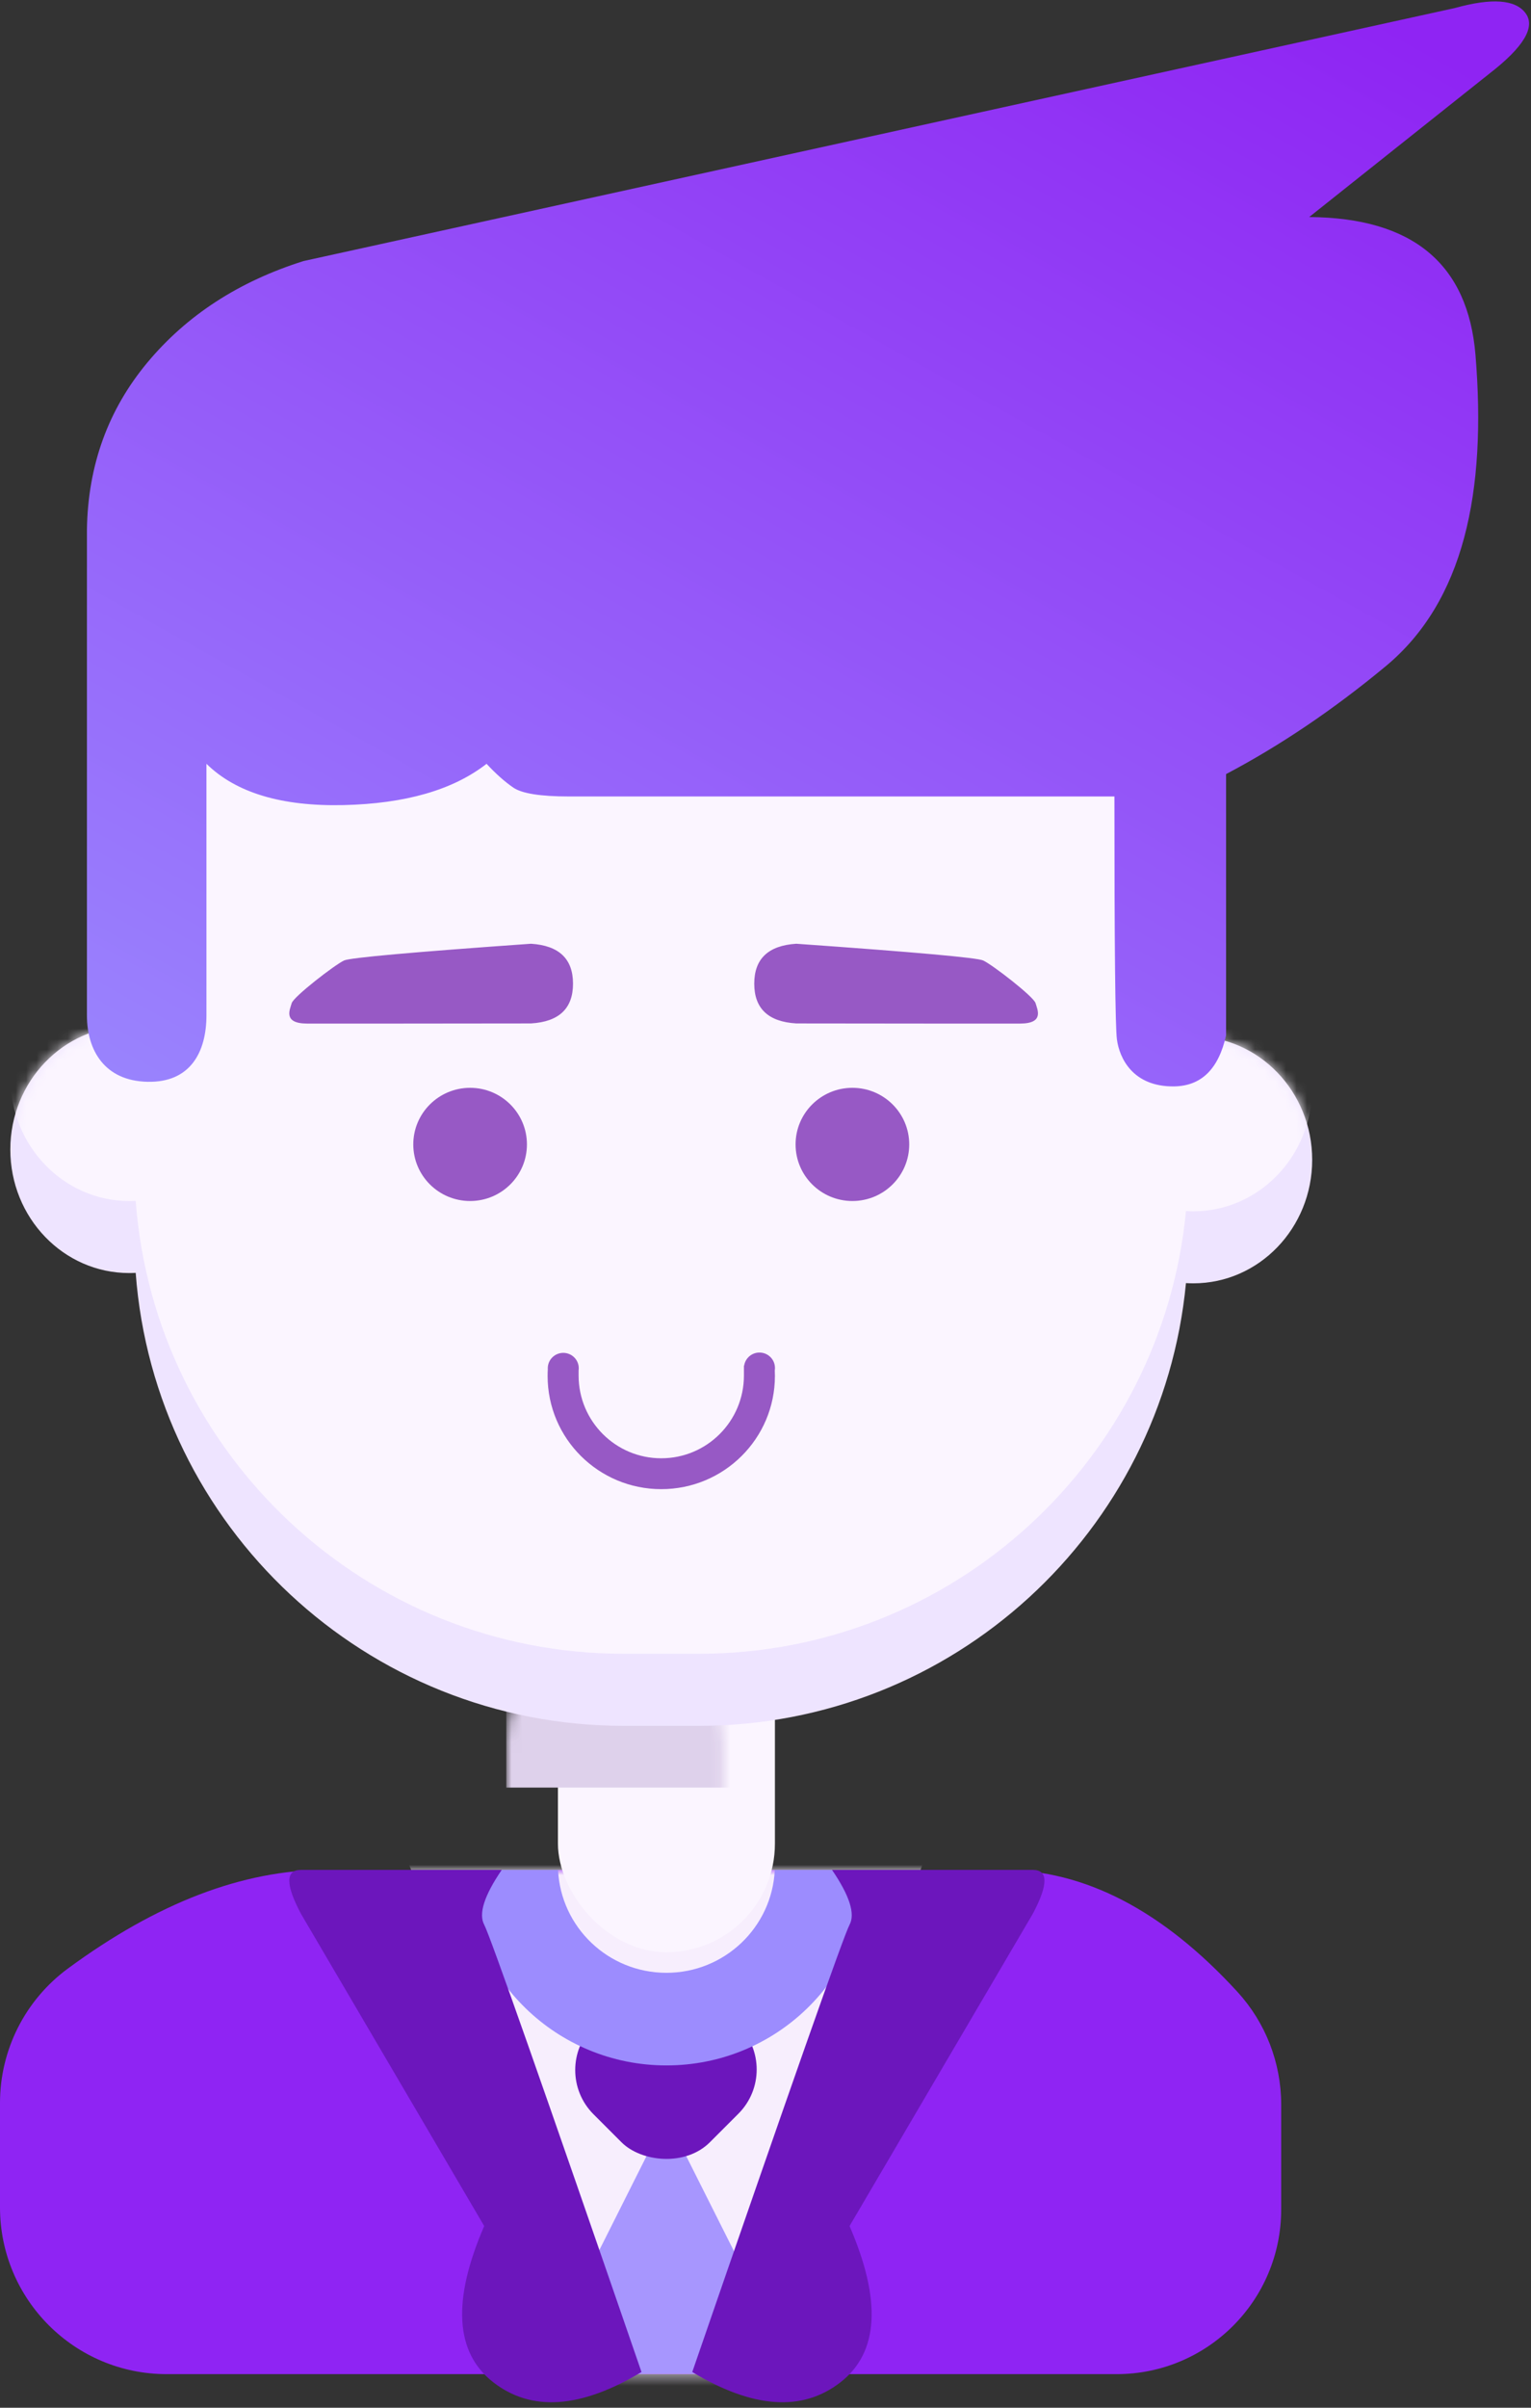 <?xml version="1.0" encoding="UTF-8"?>
<svg width="147px" height="231px" viewBox="0 0 147 231" version="1.1" xmlns="http://www.w3.org/2000/svg" xmlns:xlink="http://www.w3.org/1999/xlink">
    <rect x="0" y="0" width="147" height="231" fill="#333333" stroke="none"/>
    <!-- Generator: Sketch 46.2 (44496) - http://www.bohemiancoding.com/sketch -->
    <title>Group 21</title>
    <desc>Created with Sketch.</desc>
    <defs>
        <path d="M6.518,9.464 C15.094,3.155 23.336,0 31.244,0 C46.082,0 82.176,1.57138784e-12 96.295,0 C104.151,-8.74297831e-13 111.654,3.897 118.804,11.69 L118.804,11.69 C121.512,14.642 123.014,18.502 123.014,22.507 L123.014,32.581 L123.014,32.581 C123.014,41.305 115.942,48.377 107.218,48.377 L16,48.377 L16,48.377 C7.163,48.377 2.62715814e-06,41.214 2.62715814e-06,32.377 L2.62715815e-06,22.352 L2.46941879e-06,22.352 C2.46941879e-06,17.264 2.42,12.48 6.518,9.464 Z" id="path-1"></path>
        <rect id="path-3" x="0" y="0" width="20.833" height="35.542" rx="10.417"></rect>
        <path d="M11.905,57.274 C11.74,57.267 11.575,57.263 11.409,57.263 C5.108,57.263 0,62.567 0,69.11 C0,75.654 5.108,80.958 11.409,80.958 C11.619,80.958 11.828,80.952 12.036,80.94 C13.847,105.243 34.139,124.399 58.905,124.399 L66.094,124.399 C90.525,124.399 110.603,105.758 112.879,81.923 C113.114,81.938 113.351,81.945 113.59,81.945 C119.891,81.945 124.998,76.641 124.998,70.098 C124.998,63.554 119.891,58.25 113.59,58.25 C113.424,58.25 113.258,58.254 113.094,58.261 L113.094,47 C113.094,21.043 92.051,-4.76829395e-15 66.094,0 L58.905,0 L58.905,0 C32.947,4.76829395e-15 11.905,21.043 11.905,47 L11.905,47 L11.905,57.274 Z" id="path-5"></path>
        <linearGradient x1="87.177%" y1="0%" x2="4.015%" y2="112.879%" id="linearGradient-7">
            <stop stop-color="#8F24F3" offset="0%"></stop>
            <stop stop-color="#9A8AFE" offset="100%"></stop>
        </linearGradient>
    </defs>
    <g id="Page-1" stroke="none" stroke-width="1" fill="none" fill-rule="evenodd">
        <g id="Apple-TV-Copy-2" transform="translate(-370, -2449)">
            <g id="2" transform="translate(249, 1860)">
                <g id="icon2" transform="translate(0, 538)">
                    <g id="Group-34" transform="translate(25, 0)">
                        <g id="Group-21" transform="translate(96, 50.713)">
                            <g id="Path-51" transform="translate(0, 179.687)">
                                <mask id="mask-2" fill="white">
                                    <use xlink:href="#path-1"></use>
                                </mask>
                                <use id="Mask" fill="#8F24F3" xlink:href="#path-1"></use>
                                <polygon fill="#F7EEFD" mask="url(#mask-2)" points="39.081 -0.993 61.754 56.303 67.896 56.303 89.183 -2.184"></polygon>
                            </g>
                            <polygon id="Path-52" fill="#A796FE" points="51.587 228.033 63.98 203.351 76.388 228.033"></polygon>
                            <rect id="Rectangle-60" fill="#6C16BC" transform="translate(63.942, 198.863) rotate(-45) translate(-63.942, -198.863) " x="56.005" y="190.965" width="15.873" height="15.797" rx="6"></rect>
                            <path d="M44.649,179.687 C44.912,190.092 53.469,198.445 63.987,198.445 C74.505,198.445 83.063,190.092 83.326,179.687 L74.392,179.687 C74.133,185.183 69.574,189.56 63.987,189.56 C58.401,189.56 53.841,185.183 53.582,179.687 L44.649,179.687 Z" id="Combined-Shape" fill="#9C8CFE"></path>
                            <path d="M48.175,179.687 C46.492,182.149 45.931,183.903 46.492,184.949 C47.053,185.996 52.087,200.299 61.594,227.86 C55.765,231.368 51.018,231.694 47.353,228.837 C43.688,225.981 43.401,220.987 46.492,213.856 L28.891,183.887 C27.406,181.087 27.406,179.687 28.891,179.687 C30.376,179.687 36.804,179.687 48.175,179.687 Z" id="Path-50" fill="#6C16BC"></path>
                            <path d="M86.865,179.687 C85.182,182.149 84.621,183.903 85.182,184.949 C85.743,185.996 90.777,200.299 100.284,227.86 C94.455,231.368 89.708,231.694 86.043,228.837 C82.378,225.981 82.091,220.987 85.182,213.856 L67.581,183.887 C66.096,181.087 66.096,179.687 67.581,179.687 C69.066,179.687 75.494,179.687 86.865,179.687 Z" id="Path-50-Copy" fill="#6C16BC" transform="translate(83.376, 205.224) scale(-1, 1) translate(-83.376, -205.224) "></path>
                            <g id="Rectangle-57" transform="translate(53.571, 152.043)">
                                <mask id="mask-4" fill="white">
                                    <use xlink:href="#path-3"></use>
                                </mask>
                                <use id="Mask" fill="#FBF5FF" xlink:href="#path-3"></use>
                                <rect fill="#DED1EB" mask="url(#mask-4)" x="-4.96" y="4.936" width="28.769" height="14.809"></rect>
                            </g>
                            <g id="Combined-Shape-Copy-6" transform="translate(0.992, 41.466)">
                                <mask id="mask-6" fill="white">
                                    <use xlink:href="#path-5"></use>
                                </mask>
                                <use id="Mask" fill="#EEE4FF" xlink:href="#path-5"></use>
                                <path d="M11.905,50.363 C11.74,50.356 11.575,50.352 11.409,50.352 C5.108,50.352 0,55.656 0,62.199 C0,68.743 5.108,74.047 11.409,74.047 C11.619,74.047 11.828,74.041 12.036,74.029 C13.847,98.332 34.139,117.488 58.905,117.488 L66.094,117.488 C90.525,117.488 110.603,98.846 112.879,75.011 C113.114,75.026 113.351,75.034 113.59,75.034 C119.891,75.034 124.998,69.73 124.998,63.187 C124.998,56.643 119.891,51.339 113.59,51.339 C113.424,51.339 113.258,51.343 113.094,51.35 L113.094,40.089 C113.094,14.132 92.051,-6.911 66.094,-6.911 L58.905,-6.911 L58.905,-6.911 C32.947,-6.911 11.905,14.132 11.905,40.089 L11.905,40.089 L11.905,50.363 Z" fill="#FBF5FF" mask="url(#mask-6)"></path>
                            </g>
                            <path d="M19.822,73.567 C19.824,87.338 19.824,95.385 19.822,97.708 C19.818,101.192 18.304,104.168 14.158,104.075 C10.013,103.983 8.347,101.02 8.347,97.708 C8.347,95.5 8.347,79.957 8.347,51.078 C8.446,44.928 10.383,39.588 14.158,35.06 C17.934,30.532 22.931,27.289 29.151,25.331 L139.683,1.06 C143.242,0.07 145.508,0.236 146.481,1.556 C147.454,2.876 146.295,4.807 143.004,7.351 L125.704,21.11 C135.63,21.18 140.953,25.593 141.671,34.351 C142.75,47.487 140.565,57.981 133.038,64.216 C128.019,68.373 122.915,71.819 117.723,74.554 L117.723,99.619 C117.006,102.855 115.338,104.487 112.718,104.517 C108.789,104.561 107.479,101.823 107.24,100.002 C107.081,98.789 107.002,91.021 107.002,76.7 L54.619,76.7 C51.883,76.7 50.101,76.415 49.276,75.845 C48.45,75.275 47.597,74.516 46.718,73.567 C43.513,76.069 38.938,77.39 32.992,77.528 C27.045,77.666 22.655,76.346 19.822,73.567 Z" id="Path-47" fill="url(#linearGradient-7)"></path>
                            <path d="" id="Path-48" stroke="#979797"></path>
                            <path d="M50.983,90.831 C39.602,91.634 33.62,92.169 33.037,92.436 C32.163,92.837 28.189,95.903 28.009,96.529 C27.829,97.155 27.152,98.476 29.467,98.489 C31.011,98.497 38.183,98.493 50.983,98.476 C53.673,98.316 55.018,97.044 55.018,94.662 C55.018,92.279 53.673,91.002 50.983,90.831 Z" id="Path-49" fill="#9759C5"></path>
                            <path d="M95.625,90.831 C84.244,91.634 78.262,92.169 77.679,92.436 C76.805,92.837 72.831,95.903 72.651,96.529 C72.471,97.155 71.794,98.476 74.11,98.489 C75.653,98.497 82.825,98.493 95.625,98.476 C98.315,98.316 99.66,97.044 99.66,94.662 C99.66,92.279 98.315,91.002 95.625,90.831 Z" id="Path-49-Copy" fill="#9759C5" transform="translate(86.04, 94.662) scale(-1, 1) translate(-86.04, -94.662) "></path>
                            <ellipse id="Oval-18" fill="#9759C5" cx="45.138" cy="110.083" rx="5.456" ry="5.43"></ellipse>
                            <ellipse id="Oval-18-Copy" fill="#9759C5" cx="81.844" cy="110.083" rx="5.456" ry="5.43"></ellipse>
                            <g id="Group-20" transform="translate(52.528, 129.841)" fill="#9759C5">
                                <path d="M0.07,1.814 C0.057,2.027 0.051,2.241 0.051,2.456 C0.051,8.454 4.937,13.316 10.963,13.316 C16.99,13.316 21.876,8.454 21.876,2.456 C21.876,2.277 21.872,2.099 21.863,1.923 C21.875,1.847 21.881,1.77 21.881,1.691 C21.881,0.873 21.215,0.21 20.393,0.21 C19.647,0.21 19.029,0.756 18.922,1.469 L18.9,1.469 C18.9,1.482 18.9,1.494 18.9,1.507 L18.9,2.418 C18.9,6.801 15.347,10.355 10.963,10.355 C6.58,10.355 3.027,6.801 3.027,2.418 L3.027,1.939 C3.037,1.868 3.043,1.795 3.043,1.722 C3.043,1.648 3.037,1.575 3.027,1.505 C3.027,1.493 3.027,1.481 3.027,1.469 L3.021,1.469 C2.901,0.771 2.29,0.241 1.555,0.241 C0.733,0.241 0.067,0.904 0.067,1.722 C0.067,1.753 0.068,1.784 0.07,1.814 Z" id="Combined-Shape"></path>
                            </g>
                        </g>
                    </g>
                </g>
            </g>
        </g>
    </g>
</svg>